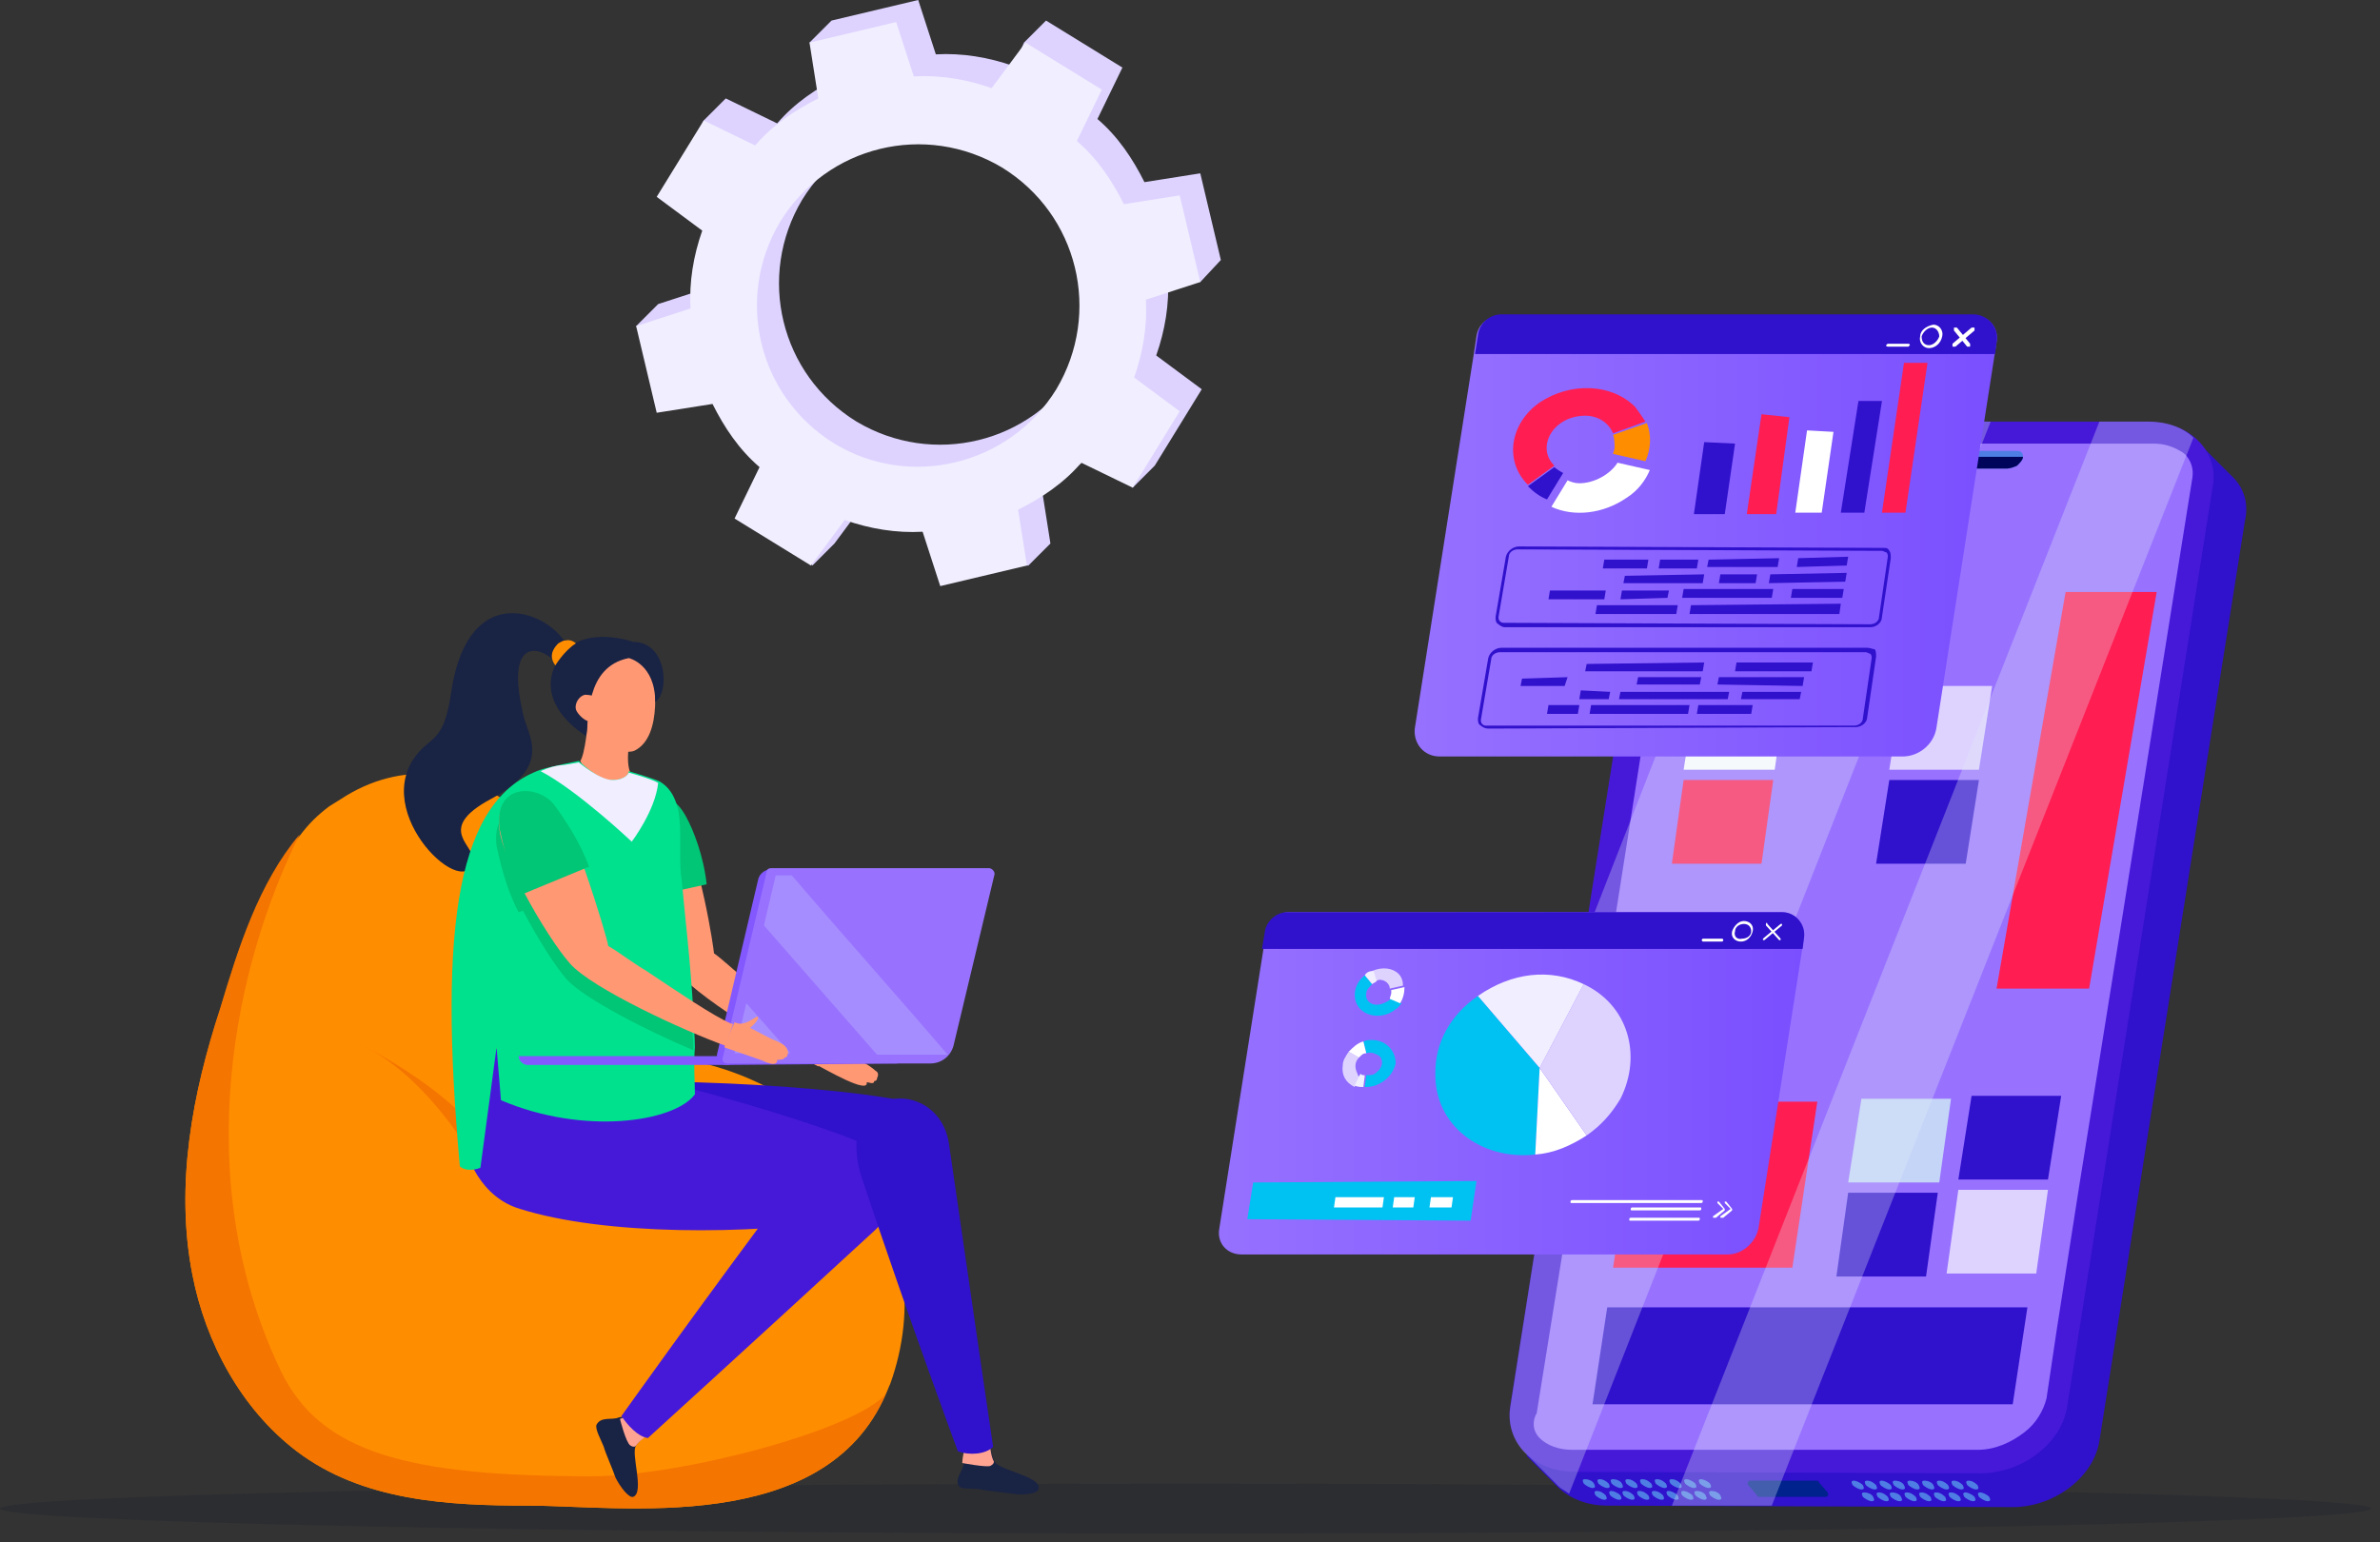 <svg width="162" height="105" viewBox="0 0 162 105" fill="none" xmlns="http://www.w3.org/2000/svg">
<rect x="0" y="0" width="162" height="105" fill="#333333" stroke="none"/>
<path opacity="0.15" d="M161.4 102.7C161.4 103.6 125.3 104.4 80.7 104.4C36.1 104.4 0 103.6 0 102.7C0 101.8 36.1 101 80.7 101C125.3 101 161.4 101.8 161.4 102.7Z" fill="#0B1028"/>
<path d="M13.1 86.8C14 91.4 16.4 95.9 20.2 98.8C24.7 102.2 30.5 102.5 36 102.5C42.2 102.5 56.1 104.6 60.3 94.9C60.4 94.7 60.5 94.4 60.6 94.2C64.3 83.9 57.1 73.3 45.2 71.9C42.1 70.3 38.3 58.1 35.8 55.7C32.2 52.2 27.3 51.7 23.2 54.4C22.9 54.6 22.7 54.7 22.4 54.9C21.6 55.5 21 56.1 20.4 56.9C17.6 60.2 16.2 64.7 15 68.7C13.1 74.4 11.9 80.7 13.1 86.8Z" fill="#FF8D00"/>
<path d="M32 78.5C32 78.5 28.9 73.1 24.5 71.1C24.5 71.1 31.4 74.3 34.3 79.4L32 78.5Z" fill="#F47500"/>
<path d="M32 78.5C32 78.5 43.1 80.9 46.3 83.6C46.3 83.6 38.8 80.6 33.1 80.7L32 78.5Z" fill="#DF8900"/>
<path d="M13.1 86.8C14 91.4 16.4 95.9 20.2 98.8C24.7 102.2 30.5 102.5 36 102.5C42.2 102.5 56.1 104.6 60.3 94.9C58.1 97.4 46.3 100.5 40.3 100.5C27.7 100.5 21.8 98.9 19.1 93.3C12.8 80.1 16 65.6 20.4 56.8C17.6 60.1 16.2 64.6 15 68.6C13.1 74.4 11.9 80.7 13.1 86.8Z" fill="#F47500"/>
<path d="M33.1 78.5C33.1 78.5 41.6 75.7 47.2 77.9C47.2 77.9 37.6 77.4 34.3 80L33.1 78.5Z" fill="#DF8900"/>
<path d="M36.5 74.1C39.1 73.2 55.1 73.6 61.8 75C64.6 75.6 64.4 79.2 61.8 80.1C55 82.7 46.2 82.8 40.2 82.3C34.9 81.9 33.7 75 36.5 74.1Z" fill="#3011CC"/>
<path d="M43 96.3L44 97.7C44 97.7 43.5 98.1 43.3 98.4C42.9 98.9 43.9 101.6 43.1 101.9C42.8 102 42.2 101.2 41.9 100.6C41.7 100 41.2 98.9 41.1 98.5C40.9 98 40.5 97.3 40.6 97C40.9 96.4 41.7 96.7 42.1 96.5C42.6 96.4 43 96.3 43 96.3Z" fill="#192344"/>
<path d="M44.1 97.7C44.1 97.7 43.6 98 43.3 98.4C43.3 98.4 43.2 98.6 42.9 98.4C42.6 98.2 42.2 96.6 42.2 96.6C42.6 96.4 43.3 96.2 43.3 96.2L44.1 97.7Z" fill="#FFA493"/>
<path d="M33.2 71.4C35.9 71 52.9 75.3 59.1 78C61.8 79.2 60.8 82.6 58.1 83C50.9 84.1 41.1 84.1 35.4 82.3C30.3 80.8 30.3 71.8 33.2 71.4Z" fill="#4619D9"/>
<path d="M59.5 83.8C50.7 91.9 44.1 97.9 44.1 97.9C43.4 97.8 42.7 97 42.3 96.4C42.3 96.4 47.7 88.8 54 80.4C58.2 74.9 63.1 80.5 59.5 83.8Z" fill="#4619D9"/>
<path d="M65.7 98.7L67.4 98.5C67.4 98.5 67.5 99.1 67.7 99.5C68 100.1 70.8 100.5 70.7 101.3C70.7 101.7 69.7 101.8 69 101.7C68.4 101.6 67.2 101.5 66.8 101.4C66.3 101.3 65.4 101.4 65.3 101.2C64.9 100.7 65.6 100.1 65.6 99.6C65.6 99.1 65.7 98.7 65.7 98.7Z" fill="#192344"/>
<path d="M67.4 98.4C67.4 98.4 67.4 98.9 67.6 99.4C67.6 99.4 67.8 99.6 67.4 99.8C67.1 99.9 65.5 99.6 65.5 99.6C65.5 99.2 65.7 98.4 65.7 98.4H67.4Z" fill="#FFA493"/>
<path d="M64.6 77.9C66.3 89.7 67.6 98.5 67.6 98.5C67.1 99 66 99.1 65.2 98.8C65.2 98.8 62 90.2 58.7 80.3C56.5 73.8 63.9 73.1 64.6 77.9Z" fill="#3011CC"/>
<path d="M30.7 47.2C30.3 49.9 29.7 50.1 28.8 50.9C24.7 54.8 31.5 61.4 32.2 58.7C32.5 57.6 29.5 56.5 33.4 54.4C37.7 52.1 35.9 50.1 35.6 48.6C34.3 43 37.1 44.1 37.9 45.2C38.3 45.8 38.7 45.5 38.8 44.9C39.1 42.5 32 38.2 30.7 47.2Z" fill="#192344"/>
<path d="M57.7 71C57.4 71.1 57.1 71.2 56.8 71.2C56.8 71.4 56.9 71.6 57.3 71.7C57.5 71.7 58.2 71.2 58.2 71C58.1 70.8 57.9 71 57.7 71Z" fill="#FF9873"/>
<path d="M58.9 72.4C58.8 72.4 58 71.8 57.6 71.6C57.3 71.4 56.9 71.3 56.5 71.1C56.5 71.1 55.8 72.1 55.6 72.5C56.2 72.8 59.1 74.5 59 73.7C59 73.6 59.5 73.9 59.5 73.6C59.5 73.6 59.7 73.6 59.7 73.4C59.8 73.2 59.8 73 59.6 72.9C59.5 72.8 59.1 72.5 58.9 72.4Z" fill="#FF9873"/>
<path d="M48.6 64.9C48.6 64.7 47.7 58.4 46 55.2C45.1 53.5 42 53 42 56.2C42 58.3 44.4 63.9 45.8 65.8C47.1 67.7 53.1 71.3 55.7 72.6L56.5 71.1C55.4 70.6 52.9 68.5 51 66.9C50.1 66.2 49.3 65.4 48.6 64.9Z" fill="#FF9873"/>
<path d="M48.1 60.2C47.9 58.3 47.2 56.5 46.7 55.6C45.2 52.8 42.7 54.7 42.7 56.6C42.7 57.9 42.7 59.7 43.1 61.3L48.1 60.2Z" fill="#00C675"/>
<path d="M40 48.2C40.1 49.1 39.8 51.4 39.5 51.8C40.1 53.4 42.7 53.5 42.9 52.6C42.5 51.6 43 49.8 43 49.6C42.4 49.7 40.2 48.4 40 48.2Z" fill="#FF9873"/>
<path d="M47.3 74.5C45.9 76.4 39.7 77.3 34.1 74.9L33.8 71.3L32.7 79.5C32.2 79.7 31.6 79.7 31.3 79.4C29.8 62.7 31.2 54.4 36.8 52.4C37.4 52.2 39.4 51.8 39.4 51.8C39.4 51.8 40.7 53.1 41.6 53.1C42.8 53.1 42.8 52.5 42.8 52.5C42.8 52.5 44.5 53 44.9 53.2C46.1 53.9 46.3 55.4 46.3 56.8C46.3 57.3 46.3 57.8 46.3 58.2C46.3 58.7 46.3 59.3 46.4 59.9C46.6 62.2 47 65.4 47.2 69C47.2 69.7 47.3 70.5 47.3 71.3C47.2 72.5 47.3 73.5 47.3 74.5Z" fill="#00E18E"/>
<path d="M41.7 53.1C40.8 53.1 39.4 51.9 39.4 51.9C39.4 51.9 38.4 52.1 38.1 52.1C37.4 52.2 36.8 52.5 36.8 52.5C39.3 53.8 43 57.3 43 57.3C43 57.3 44.6 55.2 44.8 53.3C44.3 53 42.8 52.6 42.8 52.6C42.8 52.6 42.6 53.1 41.7 53.1Z" fill="#F1EEFF"/>
<path d="M41.2 44.7C39.8 45.1 39.2 46.5 39.6 47.9L40 49.3C40.3 50.3 42.3 51.5 43.2 51.1C45.2 50.1 44.5 46 44.4 45.6C43.9 44.4 42.5 44.3 41.2 44.7Z" fill="#FF9873"/>
<path d="M43.1 43.7C43.1 43.7 39.8 42.5 38.2 44.6C35.9 47.8 39.9 50.1 39.9 50.1C40.1 49 39.8 45.4 42.8 44.8C42.8 44.8 44.6 45.2 44.6 47.8C45.6 47.1 45.4 43.7 43.1 43.7Z" fill="#192344"/>
<path d="M47.2 71.5C44.1 70.2 39.8 68 38.6 66.7C37.8 65.8 36.6 63.9 35.6 62L35.3 62.1C34.4 60.4 34 58.5 33.8 57.6C33.4 54.4 36.6 54.6 37.6 56.1C38.4 57.2 39.4 58.6 39.9 60.2L39.6 60.3C40.5 62.9 41.2 65.3 41.2 65.5C41.9 65.9 42.8 66.6 43.8 67.2C44.8 67.9 45.9 68.6 47 69.3C47.1 70 47.2 70.7 47.2 71.5Z" fill="#00C675"/>
<path d="M39.2 48.3C39.3 48.6 39.8 49.1 40.1 49.1C40.2 48.7 40.3 47.9 40.4 47.4C40.2 47.3 39.9 47.3 39.8 47.3C39.4 47.4 39.1 47.9 39.2 48.3Z" fill="#FF9873"/>
<path d="M38.5 43.6C38.3 43.6 38.2 43.7 38 43.8C37.4 44.4 37.5 44.9 37.8 45.3C37.8 45.3 38.4 44.3 39.2 43.8C39.2 43.8 38.9 43.5 38.5 43.6Z" fill="#FF8D00"/>
<path d="M35.3 71.9C35.3 72.2 35.6 72.5 35.9 72.5H49.5C49.8 72.5 50.1 72.2 50.1 71.9H35.3Z" fill="#8358FF"/>
<path d="M51.6 59.9L48.8 71.8C48.8 72 48.8 72.5 49.5 72.5L61.1 72.4V59.2H52.7C52.2 59.1 51.7 59.4 51.6 59.9Z" fill="#8358FF"/>
<path d="M67.3 59.1H52.5C52.3 59.1 52.2 59.2 52.2 59.3L49.2 72C49.1 72.2 49.3 72.4 49.5 72.4H63.3C64.1 72.4 64.7 71.9 64.9 71.2L67.7 59.5C67.7 59.3 67.5 59.1 67.3 59.1Z" fill="#9872FF"/>
<path d="M53.8 71.7H50L50.8 68.3L53.8 71.7Z" fill="#A68DFF"/>
<path d="M52 63L52.8 59.6H53.9C57.4 63.7 61 67.7 64.5 71.8H59.7L52 63Z" fill="#A68DFF"/>
<path d="M51.2 69.4C50.9 69.6 50.6 69.7 50.3 69.7C50.3 69.9 50.4 70.1 50.8 70.1C51 70.1 51.6 69.5 51.6 69.3C51.6 69.1 51.4 69.3 51.2 69.4Z" fill="#FF9873"/>
<path d="M49.4 71.2C46.6 70.2 40.3 67.3 38.8 65.6C38 64.7 36.7 62.7 35.7 60.8C34.8 59.1 34.1 57.4 34 56.5C33.6 53.3 36.8 53.5 37.8 55C38.6 56.1 39.2 57.7 39.8 59.2C40.7 61.8 41.4 64.2 41.4 64.4C42.1 64.8 43 65.5 44 66.1C46.1 67.5 48.6 69.2 49.8 69.7H49.9L49.4 71.2Z" fill="#FF9873"/>
<path d="M50 69.6C50.4 69.7 50.9 69.9 51.3 70.1C51.7 70.3 52.6 70.8 52.7 70.8C52.9 70.9 53.4 71.1 53.5 71.3C53.6 71.4 53.7 71.7 53.6 71.8C53.6 72 53.4 72 53.4 72C53.4 72.2 52.8 72.1 52.9 72.2C52.9 72.4 52.7 72.6 51.9 72.2C51.9 72.2 49.9 71.5 49.3 71.3C49.5 70.7 50 69.6 50 69.6Z" fill="#FF9873"/>
<path d="M35.5 60.9C34.6 59.2 34.2 57.3 34 56.4C33.6 53.2 36.8 53.4 37.8 54.9C38.6 56 39.5 57.4 40.1 59L35.5 60.9Z" fill="#00C675"/>
<path d="M151.8 32.3L149.7 30.2L148 31H120.8C118 31 115.3 33 114.9 35.5L105 98C105 98.1 105 98.1 105 98.2L104.8 98.1L103.9 99.1L106 101.2C106.8 102 108 102.5 109.4 102.5L137 102.6C139.8 102.6 142.5 100.6 142.9 98.1L152.8 35.5C153.1 34.2 152.7 33.1 151.8 32.3Z" fill="#3011CC"/>
<path d="M134 100.8C133.8 100.8 133.8 100.9 133.9 101.1C134 101.2 134.3 101.4 134.5 101.4C134.7 101.4 134.7 101.3 134.6 101.1C134.4 100.9 134.2 100.8 134 100.8Z" fill="#4E7DE4"/>
<path d="M133 100.8C132.8 100.8 132.8 100.9 132.9 101.1C133 101.2 133.3 101.4 133.5 101.4C133.7 101.4 133.7 101.3 133.6 101.1C133.4 100.9 133.2 100.8 133 100.8Z" fill="#4E7DE4"/>
<path d="M132 100.8C131.8 100.8 131.8 100.9 131.9 101.1C132 101.2 132.3 101.4 132.5 101.4C132.7 101.4 132.7 101.3 132.6 101.1C132.4 100.9 132.2 100.8 132 100.8Z" fill="#4E7DE4"/>
<path d="M131 100.8C130.8 100.8 130.8 100.9 130.9 101.1C131 101.2 131.3 101.4 131.5 101.4C131.7 101.4 131.7 101.3 131.6 101.1C131.5 100.9 131.2 100.8 131 100.8Z" fill="#4E7DE4"/>
<path d="M130 100.8C129.8 100.8 129.8 100.9 129.9 101.1C130 101.2 130.3 101.4 130.5 101.4C130.7 101.4 130.7 101.3 130.6 101.1C130.5 100.9 130.2 100.8 130 100.8Z" fill="#4E7DE4"/>
<path d="M129 100.8C128.8 100.8 128.8 100.9 128.9 101.1C129 101.2 129.3 101.4 129.5 101.4C129.7 101.4 129.7 101.3 129.6 101.1C129.5 100.9 129.2 100.8 129 100.8Z" fill="#4E7DE4"/>
<path d="M128.1 100.8C127.9 100.8 127.9 100.9 128 101.1C128.1 101.2 128.4 101.4 128.6 101.4C128.8 101.4 128.8 101.3 128.7 101.1C128.5 100.9 128.2 100.8 128.1 100.8Z" fill="#4E7DE4"/>
<path d="M134.8 101.6C134.6 101.6 134.6 101.7 134.7 101.9C134.8 102 135.1 102.2 135.3 102.2C135.5 102.2 135.5 102.1 135.4 101.9C135.2 101.7 134.9 101.6 134.8 101.6Z" fill="#4E7DE4"/>
<path d="M133.8 101.6C133.6 101.6 133.6 101.7 133.7 101.9C133.8 102 134.1 102.2 134.3 102.2C134.5 102.2 134.5 102.1 134.4 101.9C134.2 101.7 133.9 101.6 133.8 101.6Z" fill="#4E7DE4"/>
<path d="M132.8 101.6C132.6 101.6 132.6 101.7 132.7 101.9C132.8 102 133.1 102.2 133.3 102.2C133.5 102.2 133.5 102.1 133.4 101.9C133.2 101.7 133 101.6 132.8 101.6Z" fill="#4E7DE4"/>
<path d="M131.8 101.6C131.6 101.6 131.6 101.7 131.7 101.9C131.8 102 132.1 102.2 132.3 102.2C132.5 102.2 132.5 102.1 132.4 101.9C132.2 101.7 132 101.6 131.8 101.6Z" fill="#4E7DE4"/>
<path d="M130.8 101.6C130.6 101.6 130.6 101.7 130.7 101.9C130.8 102 131.1 102.2 131.3 102.2C131.5 102.2 131.5 102.1 131.4 101.9C131.2 101.7 131 101.6 130.8 101.6Z" fill="#4E7DE4"/>
<path d="M129.8 101.6C129.6 101.6 129.6 101.7 129.7 101.9C129.8 102 130.1 102.2 130.3 102.2C130.5 102.2 130.5 102.1 130.4 101.9C130.2 101.7 130 101.6 129.8 101.6Z" fill="#4E7DE4"/>
<path d="M128.8 101.6C128.6 101.6 128.6 101.7 128.7 101.9C128.8 102 129.1 102.2 129.3 102.2C129.5 102.2 129.5 102.1 129.4 101.9C129.3 101.7 129 101.6 128.8 101.6Z" fill="#4E7DE4"/>
<path d="M127.1 100.8C126.9 100.8 126.9 100.9 127 101.1C127.1 101.2 127.4 101.4 127.6 101.4C127.8 101.4 127.8 101.3 127.7 101.1C127.5 100.9 127.3 100.8 127.1 100.8Z" fill="#4E7DE4"/>
<path d="M127.9 101.6C127.7 101.6 127.7 101.7 127.8 101.9C127.9 102 128.2 102.2 128.4 102.2C128.6 102.2 128.6 102.1 128.5 101.9C128.3 101.7 128.1 101.6 127.9 101.6Z" fill="#4E7DE4"/>
<path d="M126.2 100.8C126 100.8 126 100.9 126.1 101.1C126.2 101.2 126.5 101.4 126.7 101.4C126.9 101.4 126.9 101.3 126.8 101.1C126.6 100.9 126.3 100.8 126.2 100.8Z" fill="#4E7DE4"/>
<path d="M126.9 101.6C126.7 101.6 126.7 101.7 126.8 101.9C126.9 102 127.2 102.2 127.4 102.2C127.6 102.2 127.6 102.1 127.5 101.9C127.4 101.7 127.1 101.6 126.9 101.6Z" fill="#4E7DE4"/>
<path d="M115.8 100.7C115.6 100.7 115.6 100.8 115.7 101C115.8 101.1 116.1 101.3 116.3 101.3C116.5 101.3 116.5 101.2 116.4 101C116.2 100.8 115.9 100.7 115.8 100.7Z" fill="#4E7DE4"/>
<path d="M114.8 100.7C114.6 100.7 114.6 100.8 114.7 101C114.8 101.1 115.1 101.3 115.3 101.3C115.5 101.3 115.5 101.2 115.4 101C115.2 100.8 114.9 100.7 114.8 100.7Z" fill="#4E7DE4"/>
<path d="M113.8 100.7C113.6 100.7 113.6 100.8 113.7 101C113.8 101.1 114.1 101.3 114.3 101.3C114.5 101.3 114.5 101.2 114.4 101C114.2 100.8 114 100.7 113.8 100.7Z" fill="#4E7DE4"/>
<path d="M112.8 100.7C112.6 100.7 112.6 100.8 112.7 101C112.8 101.1 113.1 101.3 113.3 101.3C113.5 101.3 113.5 101.2 113.4 101C113.2 100.8 113 100.7 112.8 100.7Z" fill="#4E7DE4"/>
<path d="M111.8 100.7C111.6 100.7 111.6 100.8 111.7 101C111.8 101.1 112.1 101.3 112.3 101.3C112.5 101.3 112.5 101.2 112.4 101C112.2 100.8 112 100.7 111.8 100.7Z" fill="#4E7DE4"/>
<path d="M110.8 100.7C110.6 100.7 110.6 100.8 110.7 101C110.8 101.1 111.1 101.3 111.3 101.3C111.5 101.3 111.5 101.2 111.4 101C111.2 100.8 111 100.7 110.8 100.7Z" fill="#4E7DE4"/>
<path d="M109.8 100.7C109.6 100.7 109.6 100.8 109.7 101C109.8 101.1 110.1 101.3 110.3 101.3C110.5 101.3 110.5 101.2 110.4 101C110.3 100.8 110 100.7 109.8 100.7Z" fill="#4E7DE4"/>
<path d="M116.5 101.5C116.3 101.5 116.3 101.6 116.4 101.8C116.5 101.9 116.8 102.1 117 102.1C117.2 102.1 117.2 102 117.1 101.8C117 101.6 116.7 101.5 116.5 101.5Z" fill="#4E7DE4"/>
<path d="M115.5 101.5C115.3 101.5 115.3 101.6 115.4 101.8C115.5 101.9 115.8 102.1 116 102.1C116.2 102.1 116.2 102 116.1 101.8C116 101.6 115.7 101.5 115.5 101.5Z" fill="#4E7DE4"/>
<path d="M114.6 101.5C114.4 101.5 114.4 101.6 114.5 101.8C114.6 101.9 114.9 102.1 115.1 102.1C115.3 102.1 115.3 102 115.2 101.8C115 101.6 114.7 101.5 114.6 101.5Z" fill="#4E7DE4"/>
<path d="M113.6 101.5C113.4 101.5 113.4 101.6 113.5 101.8C113.6 101.9 113.9 102.1 114.1 102.1C114.3 102.1 114.3 102 114.2 101.8C114 101.6 113.7 101.5 113.6 101.5Z" fill="#4E7DE4"/>
<path d="M112.6 101.5C112.4 101.5 112.4 101.6 112.5 101.8C112.6 101.9 112.9 102.1 113.1 102.1C113.3 102.1 113.3 102 113.2 101.8C113 101.6 112.8 101.5 112.6 101.5Z" fill="#4E7DE4"/>
<path d="M111.6 101.5C111.4 101.5 111.4 101.6 111.5 101.8C111.6 101.9 111.9 102.1 112.1 102.1C112.3 102.1 112.3 102 112.2 101.8C112 101.6 111.8 101.5 111.6 101.5Z" fill="#4E7DE4"/>
<path d="M110.6 101.5C110.4 101.5 110.4 101.6 110.5 101.8C110.6 101.9 110.9 102.1 111.1 102.1C111.3 102.1 111.3 102 111.2 101.8C111 101.6 110.8 101.5 110.6 101.5Z" fill="#4E7DE4"/>
<path d="M108.9 100.7C108.7 100.7 108.7 100.8 108.8 101C108.9 101.1 109.2 101.3 109.4 101.3C109.6 101.3 109.6 101.2 109.5 101C109.3 100.8 109.1 100.7 108.9 100.7Z" fill="#4E7DE4"/>
<path d="M109.7 101.5C109.5 101.5 109.5 101.6 109.6 101.8C109.7 101.9 110 102.1 110.2 102.1C110.4 102.1 110.4 102 110.3 101.8C110.1 101.6 109.8 101.5 109.7 101.5Z" fill="#4E7DE4"/>
<path d="M107.9 100.7C107.7 100.7 107.7 100.8 107.8 101C107.9 101.1 108.2 101.3 108.4 101.3C108.6 101.3 108.6 101.2 108.5 101C108.4 100.8 108.1 100.7 107.9 100.7Z" fill="#4E7DE4"/>
<path d="M108.7 101.5C108.5 101.5 108.5 101.6 108.6 101.8C108.7 101.9 109 102.1 109.2 102.1C109.4 102.1 109.4 102 109.3 101.8C109.1 101.6 108.9 101.5 108.7 101.5Z" fill="#4E7DE4"/>
<path d="M146.2 28.7H118.6C115.8 28.7 113.1 30.7 112.7 33.2L102.8 95.7C102.4 98.2 104.4 100.2 107.2 100.2L134.8 100.3C137.6 100.3 140.3 98.3 140.7 95.8L150.6 33.2C151.1 30.8 149.1 28.7 146.2 28.7Z" fill="#4619D9"/>
<path d="M104.8 97.9C105.3 98.4 106.1 98.7 107 98.7H110.8H116.2H121.2H134.6C135.8 98.7 136.9 98.2 137.8 97.5C138.6 96.9 139.1 96 139.3 95.2L140 90.5L141.5 80.9L144.4 62.8L149.2 32.7C149.3 32.2 149.3 31.6 148.8 31C148.7 30.9 148.6 30.8 148.4 30.7C147.9 30.4 147.3 30.2 146.6 30.2H143.6H140.5H123.5H121.4H119.1C118.1 30.2 117.2 30.5 116.4 31C115.4 31.7 114.6 32.6 114.5 33.7L113.9 37.3L106.4 85L104.6 96.2C104.3 96.7 104.3 97.4 104.8 97.9Z" fill="#9872FF"/>
<path d="M125.4 30.7C124.8 31.1 124.7 31.8 125 32.2C125.4 32.6 126.1 32.5 126.7 32.1C127.3 31.7 127.4 31 127.1 30.6C126.8 30.2 126 30.3 125.4 30.7Z" fill="#00045B"/>
<path d="M125.6 30.9C125.2 31.2 125 31.7 125.3 32C125.6 32.3 126.1 32.2 126.6 31.9C127 31.6 127.2 31.1 126.9 30.8C126.6 30.5 126 30.6 125.6 30.9Z" fill="#4E7DE4"/>
<path d="M137.3 30.7C137.3 30.7 137.2 30.7 137.3 30.7C137.2 30.7 137.2 30.7 137.3 30.7H129.3C129.1 30.7 128.9 30.8 128.7 30.9C128.3 31.2 128.2 31.6 128.4 31.8C128.5 31.9 128.6 31.9 128.6 31.9H128.7H128.9H136.6C136.8 31.9 137.1 31.8 137.3 31.7C137.5 31.5 137.7 31.3 137.7 31.1C137.7 31 137.7 30.9 137.6 30.8C137.5 30.7 137.4 30.7 137.3 30.7Z" fill="#4E7DE4"/>
<path d="M129.9 31.1C129.7 31.1 129.5 31.2 129.3 31.3C129.1 31.5 128.9 31.7 128.9 31.9H136.6C136.8 31.9 137.1 31.8 137.3 31.7C137.5 31.5 137.7 31.3 137.7 31.1H129.9C129.9 31.1 130 31.1 129.9 31.1Z" fill="#00045B"/>
<path opacity="0.2" d="M125.5 31.3C125.3 31.4 125.3 31.6 125.4 31.7C125.5 31.8 125.7 31.8 125.9 31.6C126.1 31.5 126.1 31.3 126 31.2C126 31.1 125.7 31.1 125.5 31.3Z" fill="#DBE1EE"/>
<path opacity="0.2" d="M126.3 31C126.2 31.1 126.2 31.2 126.2 31.2C126.3 31.3 126.4 31.2 126.5 31.2C126.6 31.1 126.6 31 126.6 31C126.5 31 126.4 31 126.3 31Z" fill="#DBE1EE"/>
<path d="M123.8 100.9C123.8 100.8 123.7 100.8 123.6 100.8H119.1C119 100.8 118.9 101 119 101.1L119.6 101.8C119.6 101.9 119.7 101.9 119.8 101.9H124.3C124.4 101.9 124.5 101.7 124.4 101.6L123.8 100.9Z" fill="#00228D"/>
<path d="M108.4 95.6H137L138 89H109.4L108.4 95.6Z" fill="#3011CC"/>
<path d="M135.9 67.3H142.2L146.8 40.3H140.6L135.9 67.3Z" fill="#FF1D52"/>
<path d="M109.8 86.3H122L123.7 75H111.5L109.8 86.3Z" fill="#FF1D52"/>
<path d="M115.6 46H121.7L122.6 40.3H116.4L115.6 46Z" fill="#00045B"/>
<path d="M122.6 46H128.7L129.5 40.3H123.4L122.6 46Z" fill="white"/>
<path d="M114.6 52.4H120.8L121.6 46.7H115.5L114.6 52.4Z" fill="white"/>
<path d="M133.3 80.3H139.4L140.3 74.6H134.2L133.3 80.3Z" fill="#3011CC"/>
<path d="M128.6 52.4H134.7L135.6 46.7H129.5L128.6 52.4Z" fill="#DED3FF"/>
<path d="M113.8 58.8H119.9L120.7 53.1H114.6L113.8 58.8Z" fill="#FF1D52"/>
<path d="M132.5 86.7H138.6L139.4 81H133.3L132.5 86.7Z" fill="#DED3FF"/>
<path d="M127.7 58.8H133.8L134.7 53.1H128.6L127.7 58.8Z" fill="#3011CC"/>
<path d="M125.8 80.5H132L132.8 74.8H126.7L125.8 80.5Z" fill="#C5D5F8"/>
<path d="M125 86.9H131.1L131.9 81.2H125.8L125 86.9Z" fill="#3011CC"/>
<path opacity="0.3" d="M135.5 28.7L106.8 101.7C106.6 101.5 106.3 101.4 106.1 101.2L104 99.1C103.1 98.3 102.6 97.1 102.8 95.8L107.8 64L121.6 28.7H135.5Z" fill="#E0E9F4"/>
<path opacity="0.3" d="M149.3 29.8L120.6 102.5H113.8L142.9 28.7H146.2C147.5 28.7 148.6 29.1 149.3 29.8Z" fill="#E0E9F4"/>
<path d="M135.9 23.3L131.8 49.6C131.6 50.7 130.6 51.5 129.5 51.5H98C96.9 51.5 96.2 50.6 96.3 49.6L100.3 24.2L100.5 22.9C100.6 22.1 101.3 21.5 102.1 21.5H134.3C135.3 21.4 136.1 22.3 135.9 23.3Z" fill="url(#paint0_linear)"/>
<path d="M135.9 23.3L135.8 24.1H100.4L100.6 22.8C100.7 22 101.4 21.4 102.2 21.4H134.3C135.3 21.4 136.1 22.3 135.9 23.3Z" fill="#3011CC"/>
<path d="M133.2 22.3L134.1 23.4C134.1 23.4 134.1 23.5 134.1 23.6C134 23.6 134 23.6 133.9 23.6L133 22.5C133 22.5 133 22.4 133 22.3C133.1 22.3 133.2 22.3 133.2 22.3Z" fill="white"/>
<path d="M134.2 22.3C134.3 22.3 134.3 22.3 134.4 22.3C134.4 22.3 134.4 22.4 134.4 22.5L133.1 23.6C133 23.6 133 23.6 132.9 23.6C132.9 23.6 132.9 23.5 132.9 23.4L134.2 22.3Z" fill="white"/>
<path d="M130.7 22.9C130.6 23.3 130.9 23.7 131.3 23.7C131.7 23.7 132.1 23.4 132.2 22.9C132.3 22.5 132 22.1 131.6 22.1C131.1 22.2 130.7 22.5 130.7 22.9ZM130.8 22.9C130.9 22.6 131.2 22.3 131.5 22.3C131.8 22.3 132 22.6 132 22.9C131.9 23.2 131.6 23.5 131.3 23.5C131 23.5 130.8 23.3 130.8 22.9Z" fill="white"/>
<path d="M128.5 23.4H129.9C129.9 23.4 130 23.4 130 23.5L129.9 23.6H128.5C128.4 23.6 128.3 23.5 128.5 23.4C128.4 23.4 128.4 23.4 128.5 23.4Z" fill="white"/>
<path d="M128.2 37.3L103.4 37.2C103 37.2 102.6 37.5 102.5 37.9L101.8 42C101.8 42.2 101.8 42.4 102 42.5C102.1 42.6 102.3 42.7 102.4 42.7H127.3C127.7 42.7 128.1 42.4 128.1 42L128.7 38C128.7 37.8 128.7 37.6 128.6 37.5C128.5 37.3 128.4 37.3 128.2 37.3ZM127.9 42C127.9 42.3 127.6 42.5 127.3 42.5L102.4 42.4C102.3 42.4 102.2 42.4 102.1 42.3C102 42.2 102 42.1 102 42L102.7 37.9C102.7 37.6 103 37.4 103.3 37.4L128.1 37.5C128.2 37.5 128.3 37.6 128.4 37.6C128.5 37.7 128.5 37.8 128.5 37.9L127.9 42Z" fill="#3011CC"/>
<path fill-rule="evenodd" clip-rule="evenodd" d="M122.3 38.6L125.7 38.5L125.8 37.9L122.4 38L122.3 38.6Z" fill="#3011CC"/>
<path fill-rule="evenodd" clip-rule="evenodd" d="M120.4 39.7L125.6 39.6L125.7 39L120.5 39.1L120.4 39.7Z" fill="#3011CC"/>
<path fill-rule="evenodd" clip-rule="evenodd" d="M116.2 38.6H121L121.1 38L116.3 38.1L116.2 38.6Z" fill="#3011CC"/>
<path fill-rule="evenodd" clip-rule="evenodd" d="M113 38.1L112.9 38.7H115.5L115.6 38.1H113Z" fill="#3011CC"/>
<path fill-rule="evenodd" clip-rule="evenodd" d="M109.1 38.7H112.1L112.2 38.1H109.2L109.1 38.7Z" fill="#3011CC"/>
<path fill-rule="evenodd" clip-rule="evenodd" d="M110.6 39.2L110.5 39.7H115.9L116 39.1L110.6 39.2Z" fill="#3011CC"/>
<path fill-rule="evenodd" clip-rule="evenodd" d="M122 40.1L121.9 40.7H125.4L125.5 40.1H122Z" fill="#3011CC"/>
<path fill-rule="evenodd" clip-rule="evenodd" d="M115 41.8H125.2L125.3 41.1L115.1 41.2L115 41.8Z" fill="#3011CC"/>
<path fill-rule="evenodd" clip-rule="evenodd" d="M114.6 40.1L114.5 40.7H120.6L120.7 40.1H114.6Z" fill="#3011CC"/>
<path fill-rule="evenodd" clip-rule="evenodd" d="M110.4 40.2L110.3 40.8L113.5 40.7L113.6 40.2H110.4Z" fill="#3011CC"/>
<path fill-rule="evenodd" clip-rule="evenodd" d="M105.4 40.8H109.2L109.3 40.2H105.5L105.4 40.8Z" fill="#3011CC"/>
<path fill-rule="evenodd" clip-rule="evenodd" d="M108.6 41.8H114.1L114.2 41.2H108.7L108.6 41.8Z" fill="#3011CC"/>
<path fill-rule="evenodd" clip-rule="evenodd" d="M117 39.7H119.5L119.6 39.1H117.1L117 39.7Z" fill="#3011CC"/>
<path d="M127.1 44.1H102.2C101.8 44.1 101.4 44.4 101.3 44.8L100.6 48.9C100.6 49.1 100.6 49.3 100.8 49.4C100.9 49.5 101.1 49.6 101.3 49.6L126.3 49.5C126.7 49.5 127.1 49.2 127.1 48.8L127.7 44.7C127.7 44.5 127.7 44.3 127.6 44.2C127.5 44.2 127.3 44.1 127.1 44.1ZM126.8 48.9C126.8 49.2 126.5 49.4 126.2 49.4H101.2C101.1 49.4 101 49.4 100.9 49.3C100.8 49.2 100.8 49.1 100.8 49L101.5 44.9C101.5 44.6 101.8 44.4 102.1 44.4H127C127.1 44.4 127.2 44.5 127.3 44.5C127.4 44.6 127.4 44.7 127.4 44.8L126.8 48.9Z" fill="#3011CC"/>
<path d="M116 30.1L115.3 35H117.4L118.1 30.2L116 30.1Z" fill="#3011CC"/>
<path d="M119.9 28.2L118.9 35H120.9L121.8 28.4L119.9 28.2Z" fill="#FF1D52"/>
<path d="M123 29.3L122.2 34.9H124L124.8 29.4L123 29.3Z" fill="white"/>
<path d="M126.5 27.3L125.3 34.9H126.9L128.1 27.3H126.5Z" fill="#3011CC"/>
<path d="M128.1 34.9H129.7L131.2 24.7H129.6L128.1 34.9Z" fill="#FF1D52"/>
<path fill-rule="evenodd" clip-rule="evenodd" d="M103.6 46.2L103.5 46.7H106.5L106.7 46.1L103.6 46.2Z" fill="#3011CC"/>
<path fill-rule="evenodd" clip-rule="evenodd" d="M107.9 45.7H115.9L116 45.1L108 45.2L107.9 45.7Z" fill="#3011CC"/>
<path fill-rule="evenodd" clip-rule="evenodd" d="M118.1 45.7H123.3L123.4 45.1H118.2L118.1 45.7Z" fill="#3011CC"/>
<path fill-rule="evenodd" clip-rule="evenodd" d="M116.9 46.6L122.7 46.7L122.8 46.1H117L116.9 46.6Z" fill="#3011CC"/>
<path fill-rule="evenodd" clip-rule="evenodd" d="M118.6 47.1L118.5 47.6H122.5L122.6 47.1H118.6Z" fill="#3011CC"/>
<path fill-rule="evenodd" clip-rule="evenodd" d="M111.4 46.6H115.7L115.8 46.1H111.5L111.4 46.6Z" fill="#3011CC"/>
<path fill-rule="evenodd" clip-rule="evenodd" d="M110.2 47.6H117.6L117.7 47.1H110.3L110.2 47.6Z" fill="#3011CC"/>
<path fill-rule="evenodd" clip-rule="evenodd" d="M107.5 47.6H109.5L109.6 47.1L107.6 47L107.5 47.6Z" fill="#3011CC"/>
<path fill-rule="evenodd" clip-rule="evenodd" d="M115.6 48L115.5 48.6H119.2L119.3 48H115.6Z" fill="#3011CC"/>
<path fill-rule="evenodd" clip-rule="evenodd" d="M108.2 48.6H114.9L115 48H108.3L108.2 48.6Z" fill="#3011CC"/>
<path fill-rule="evenodd" clip-rule="evenodd" d="M105.4 48L105.3 48.6H107.4L107.5 48H105.4Z" fill="#3011CC"/>
<path d="M107.5 32.9C107.2 32.9 106.9 32.8 106.7 32.7L105.6 34.5C107.1 35.2 109.1 35 110.7 33.9C111.5 33.4 112 32.7 112.3 32L110.1 31.5C109.6 32.3 108.5 32.9 107.5 32.9Z" fill="white"/>
<path d="M111.3 27.7C109.7 26.1 106.9 26 104.8 27.4C102.8 28.8 102.4 31.3 103.9 32.9L104 33L105.8 31.7C105.4 31.3 105.2 30.8 105.3 30.2C105.5 29.1 106.6 28.3 107.9 28.3C108.8 28.3 109.5 28.8 109.8 29.5L112 28.7C111.8 28.4 111.6 28.1 111.3 27.7Z" fill="#FF1D52"/>
<path d="M109.8 29.6C109.9 29.9 109.9 30.2 109.9 30.5C109.9 30.6 109.8 30.8 109.8 30.9L112 31.4C112.4 30.5 112.4 29.6 112.1 28.8L109.8 29.6Z" fill="#FF8D00"/>
<path d="M104 33.1C104.4 33.5 104.8 33.8 105.3 34L106.4 32.2C106.2 32.1 105.9 31.9 105.8 31.8L104 33.1Z" fill="#3011CC"/>
<path d="M122.8 63.8L119.7 83.6C119.5 84.6 118.6 85.4 117.6 85.4H84.5C83.5 85.4 82.8 84.6 83 83.6L86 64.6L86.2 63.4C86.3 62.7 87 62.1 87.7 62.1H121.3C122.2 62.1 122.9 62.9 122.8 63.8Z" fill="url(#paint1_linear)"/>
<path d="M122.8 63.8L122.7 64.6H85.9L86.1 63.4C86.2 62.7 86.9 62.1 87.6 62.1H121.3C122.2 62.1 122.9 62.9 122.8 63.8Z" fill="#3011CC"/>
<path d="M120.3 62.9L121.2 63.9V64H121.1L120.2 63V62.9C120.2 62.8 120.3 62.8 120.3 62.9Z" fill="white"/>
<path d="M121.2 62.9H121.3V63L120.1 64H120V63.9L121.2 62.9Z" fill="white"/>
<path d="M117.9 63.4C117.8 63.8 118.1 64.1 118.5 64.1C118.9 64.1 119.2 63.8 119.3 63.4C119.4 63 119.1 62.7 118.7 62.7C118.3 62.7 118 63.1 117.9 63.4ZM118.1 63.4C118.1 63.1 118.4 62.9 118.7 62.9C119 62.9 119.2 63.1 119.2 63.4C119.2 63.7 118.9 63.9 118.6 63.9C118.2 64 118 63.7 118.1 63.4Z" fill="white"/>
<path d="M115.9 63.9H117.2C117.2 63.9 117.3 63.9 117.3 64C117.3 64 117.3 64.1 117.2 64.1H115.9C115.8 64 115.8 64 115.9 63.9C115.8 63.9 115.8 63.9 115.9 63.9Z" fill="white"/>
<path d="M84.9 83L100.1 83.1L100.5 80.4L85.3 80.5L84.9 83Z" fill="#00C2F2"/>
<path d="M97.3 82.2H98.8L98.9 81.5H97.4L97.3 82.2Z" fill="white"/>
<path d="M94.8 82.2H96.2L96.3 81.5H94.9L94.8 82.2Z" fill="white"/>
<path d="M90.8 82.2H94.1L94.2 81.5H90.9L90.8 82.2Z" fill="white"/>
<path d="M93.4 66.1L93.6 66.8C93.7 66.8 93.8 66.7 93.9 66.7C94.3 66.7 94.6 67 94.6 67.3L95.5 67.1C95.5 66.8 95.4 66.5 95.2 66.3C94.8 65.9 94.1 65.8 93.4 66.1Z" fill="#DED3FF"/>
<path d="M93.7 68.4C93.2 68.4 92.9 68 93 67.6C93 67.4 93.2 67.2 93.4 67L92.9 66.4C92.1 67 92 68.1 92.6 68.7C93.2 69.3 94.3 69.3 95 68.7C95.2 68.6 95.3 68.4 95.4 68.3L94.7 68C94.4 68.2 94.1 68.4 93.7 68.4Z" fill="#00C2F2"/>
<path d="M92.9 66.4L93.4 67C93.5 66.9 93.6 66.9 93.7 66.8L93.5 66.1C93.2 66.1 93 66.2 92.9 66.4Z" fill="#F1EEFF"/>
<path d="M94.7 67.4C94.7 67.5 94.7 67.5 94.7 67.6C94.7 67.7 94.6 67.9 94.6 68L95.3 68.3C95.5 68 95.6 67.6 95.6 67.2L94.7 67.4Z" fill="white"/>
<path d="M93.4 70.8C93.2 70.8 93 70.8 92.8 70.9L93 71.7C93.3 71.6 93.6 71.7 93.9 71.9C94.2 72.2 94.1 72.7 93.7 73C93.5 73.2 93.3 73.2 93 73.2L92.9 74C92.9 74 92.9 74 93 74C93.9 74 94.8 73.3 95 72.4C95 71.5 94.3 70.8 93.4 70.8Z" fill="#00C2F2"/>
<path d="M92.5 72L91.8 71.6C91.6 71.9 91.4 72.2 91.4 72.5C91.3 73.2 91.6 73.7 92.2 74L92.6 73.3C92.5 73.3 92.4 73.2 92.4 73.1C92.2 72.7 92.2 72.3 92.5 72Z" fill="#DED3FF"/>
<path d="M91.8 71.6L92.5 72L92.6 71.9C92.7 71.8 92.8 71.7 93 71.7L92.8 70.9C92.4 71 92.1 71.3 91.8 71.6Z" fill="white"/>
<path d="M92.2 73.9C92.4 74 92.6 74 92.8 74L92.9 73.2C92.8 73.2 92.7 73.2 92.6 73.1L92.2 73.9Z" fill="#F1EEFF"/>
<path d="M100.6 67.8C98.7 69.1 97.7 71 97.7 73C97.6 76.6 100.8 79 104.5 78.6L104.8 72.7L100.6 67.8Z" fill="#00C2F2"/>
<path d="M104.5 78.6C105.8 78.5 106.9 78 108 77.3L104.8 72.7L104.5 78.6Z" fill="white"/>
<path d="M107.8 67L104.8 72.7L108 77.3C109 76.6 109.7 75.8 110.3 74.8C111.8 71.8 110.8 68.4 107.8 67Z" fill="#DED3FF"/>
<path d="M100.6 67.8L104.8 72.7L107.8 67C105.5 65.9 102.9 66.2 100.6 67.8Z" fill="#F1EEFF"/>
<path d="M117.8 82.3L117.4 81.9V81.8H117.5L117.9 82.3V82.4L117.3 82.9C117.3 82.9 117.3 82.9 117.2 82.9C117.2 82.9 117.2 82.9 117.1 82.9V82.8L117.8 82.3Z" fill="white"/>
<path d="M117.3 82.3L116.9 81.9V81.8H117L117.4 82.3V82.4L116.8 82.9C116.8 82.9 116.8 82.9 116.7 82.9C116.6 82.9 116.7 82.9 116.6 82.9V82.8L117.3 82.3Z" fill="white"/>
<path d="M107 81.7H115.8C115.9 81.7 115.9 81.7 115.9 81.8C115.9 81.9 115.8 81.9 115.8 81.9H107C106.9 81.9 106.9 81.9 106.9 81.8C106.9 81.8 106.9 81.7 107 81.7Z" fill="white"/>
<path d="M111.1 82.2H115.7C115.8 82.2 115.8 82.2 115.8 82.3C115.8 82.4 115.7 82.4 115.7 82.4H111.1C111 82.4 111 82.4 111 82.3C111 82.2 111.1 82.2 111.1 82.2Z" fill="white"/>
<path d="M111 82.9H115.6C115.7 82.9 115.7 82.9 115.7 83C115.7 83.1 115.6 83.1 115.6 83.1H111C110.9 83.1 110.9 83.1 110.9 83C110.9 82.9 111 82.9 111 82.9Z" fill="white"/>
<path d="M78.6 31.7L81.8 26.5L78.7 24.2C79.3 22.5 79.6 20.7 79.5 18.9L81.7 19.2L83.1 17.7L81.7 11.8L77.9 12.4C77.1 10.8 76.1 9.3 74.7 8.1L76.4 4.6L71.2 1.4L69.7 2.9L69 4.5C67.3 3.9 65.5 3.6 63.7 3.7L62.5 0L56.6 1.4L55.1 2.9L57.2 5.2C55.6 6 54.1 7 52.9 8.4L49.4 6.7L47.9 8.2L46.2 11.9L49.3 14.2C48.7 15.9 48.4 17.7 48.5 19.5L44.8 20.7L43.3 22.2L46.3 26.6L50.1 26C50.9 27.6 51.9 29.1 53.3 30.3L51.6 33.8L55.3 38.5L56.8 37L59.1 33.9C60.8 34.5 62.6 34.8 64.4 34.7L65.6 38.4L70 38.5L71.5 37L70.9 33.2C72.5 32.4 74 31.4 75.2 30L77.1 33.2L78.6 31.7ZM58.3 28.7C53.1 25.5 51.5 18.8 54.6 13.6C57.8 8.4 64.5 6.8 69.7 9.9C74.9 13.1 76.5 19.8 73.4 25C70.2 30.2 63.5 31.8 58.3 28.7Z" fill="#DED3FF"/>
<path d="M77.1 33.2L80.3 28L77.2 25.7C77.8 24 78.1 22.2 78 20.4L81.7 19.2L80.3 13.3L76.5 13.9C75.7 12.3 74.7 10.8 73.3 9.6L75 6.1L69.8 2.9L67.5 6C65.8 5.4 64 5.1 62.2 5.2L61 1.5L55.1 2.9L55.7 6.7C54.1 7.5 52.6 8.5 51.4 9.9L47.9 8.2L44.7 13.4L47.8 15.7C47.2 17.4 46.9 19.2 47 21L43.3 22.2L44.7 28.1L48.5 27.5C49.3 29.1 50.3 30.6 51.7 31.8L50 35.3L55.2 38.5L57.5 35.4C59.2 36 61 36.3 62.8 36.2L64 39.9L69.9 38.5L69.3 34.7C70.9 33.9 72.4 32.9 73.6 31.5L77.1 33.2ZM56.8 30.2C51.6 27 50 20.3 53.1 15.1C56.3 9.9 63 8.3 68.2 11.4C73.4 14.6 75 21.3 71.9 26.5C68.7 31.7 61.9 33.3 56.8 30.2Z" fill="#F1EEFF"/>
<defs>
<linearGradient id="paint0_linear" x1="96.387" y1="36.469" x2="135.947" y2="36.469" gradientUnits="userSpaceOnUse">
<stop stop-color="#9671FF"/>
<stop offset="1" stop-color="#7A4FFF"/>
</linearGradient>
<linearGradient id="paint1_linear" x1="82.905" y1="73.69" x2="122.787" y2="73.69" gradientUnits="userSpaceOnUse">
<stop stop-color="#9671FF"/>
<stop offset="1" stop-color="#7A4FFF"/>
</linearGradient>
</defs>
</svg>
